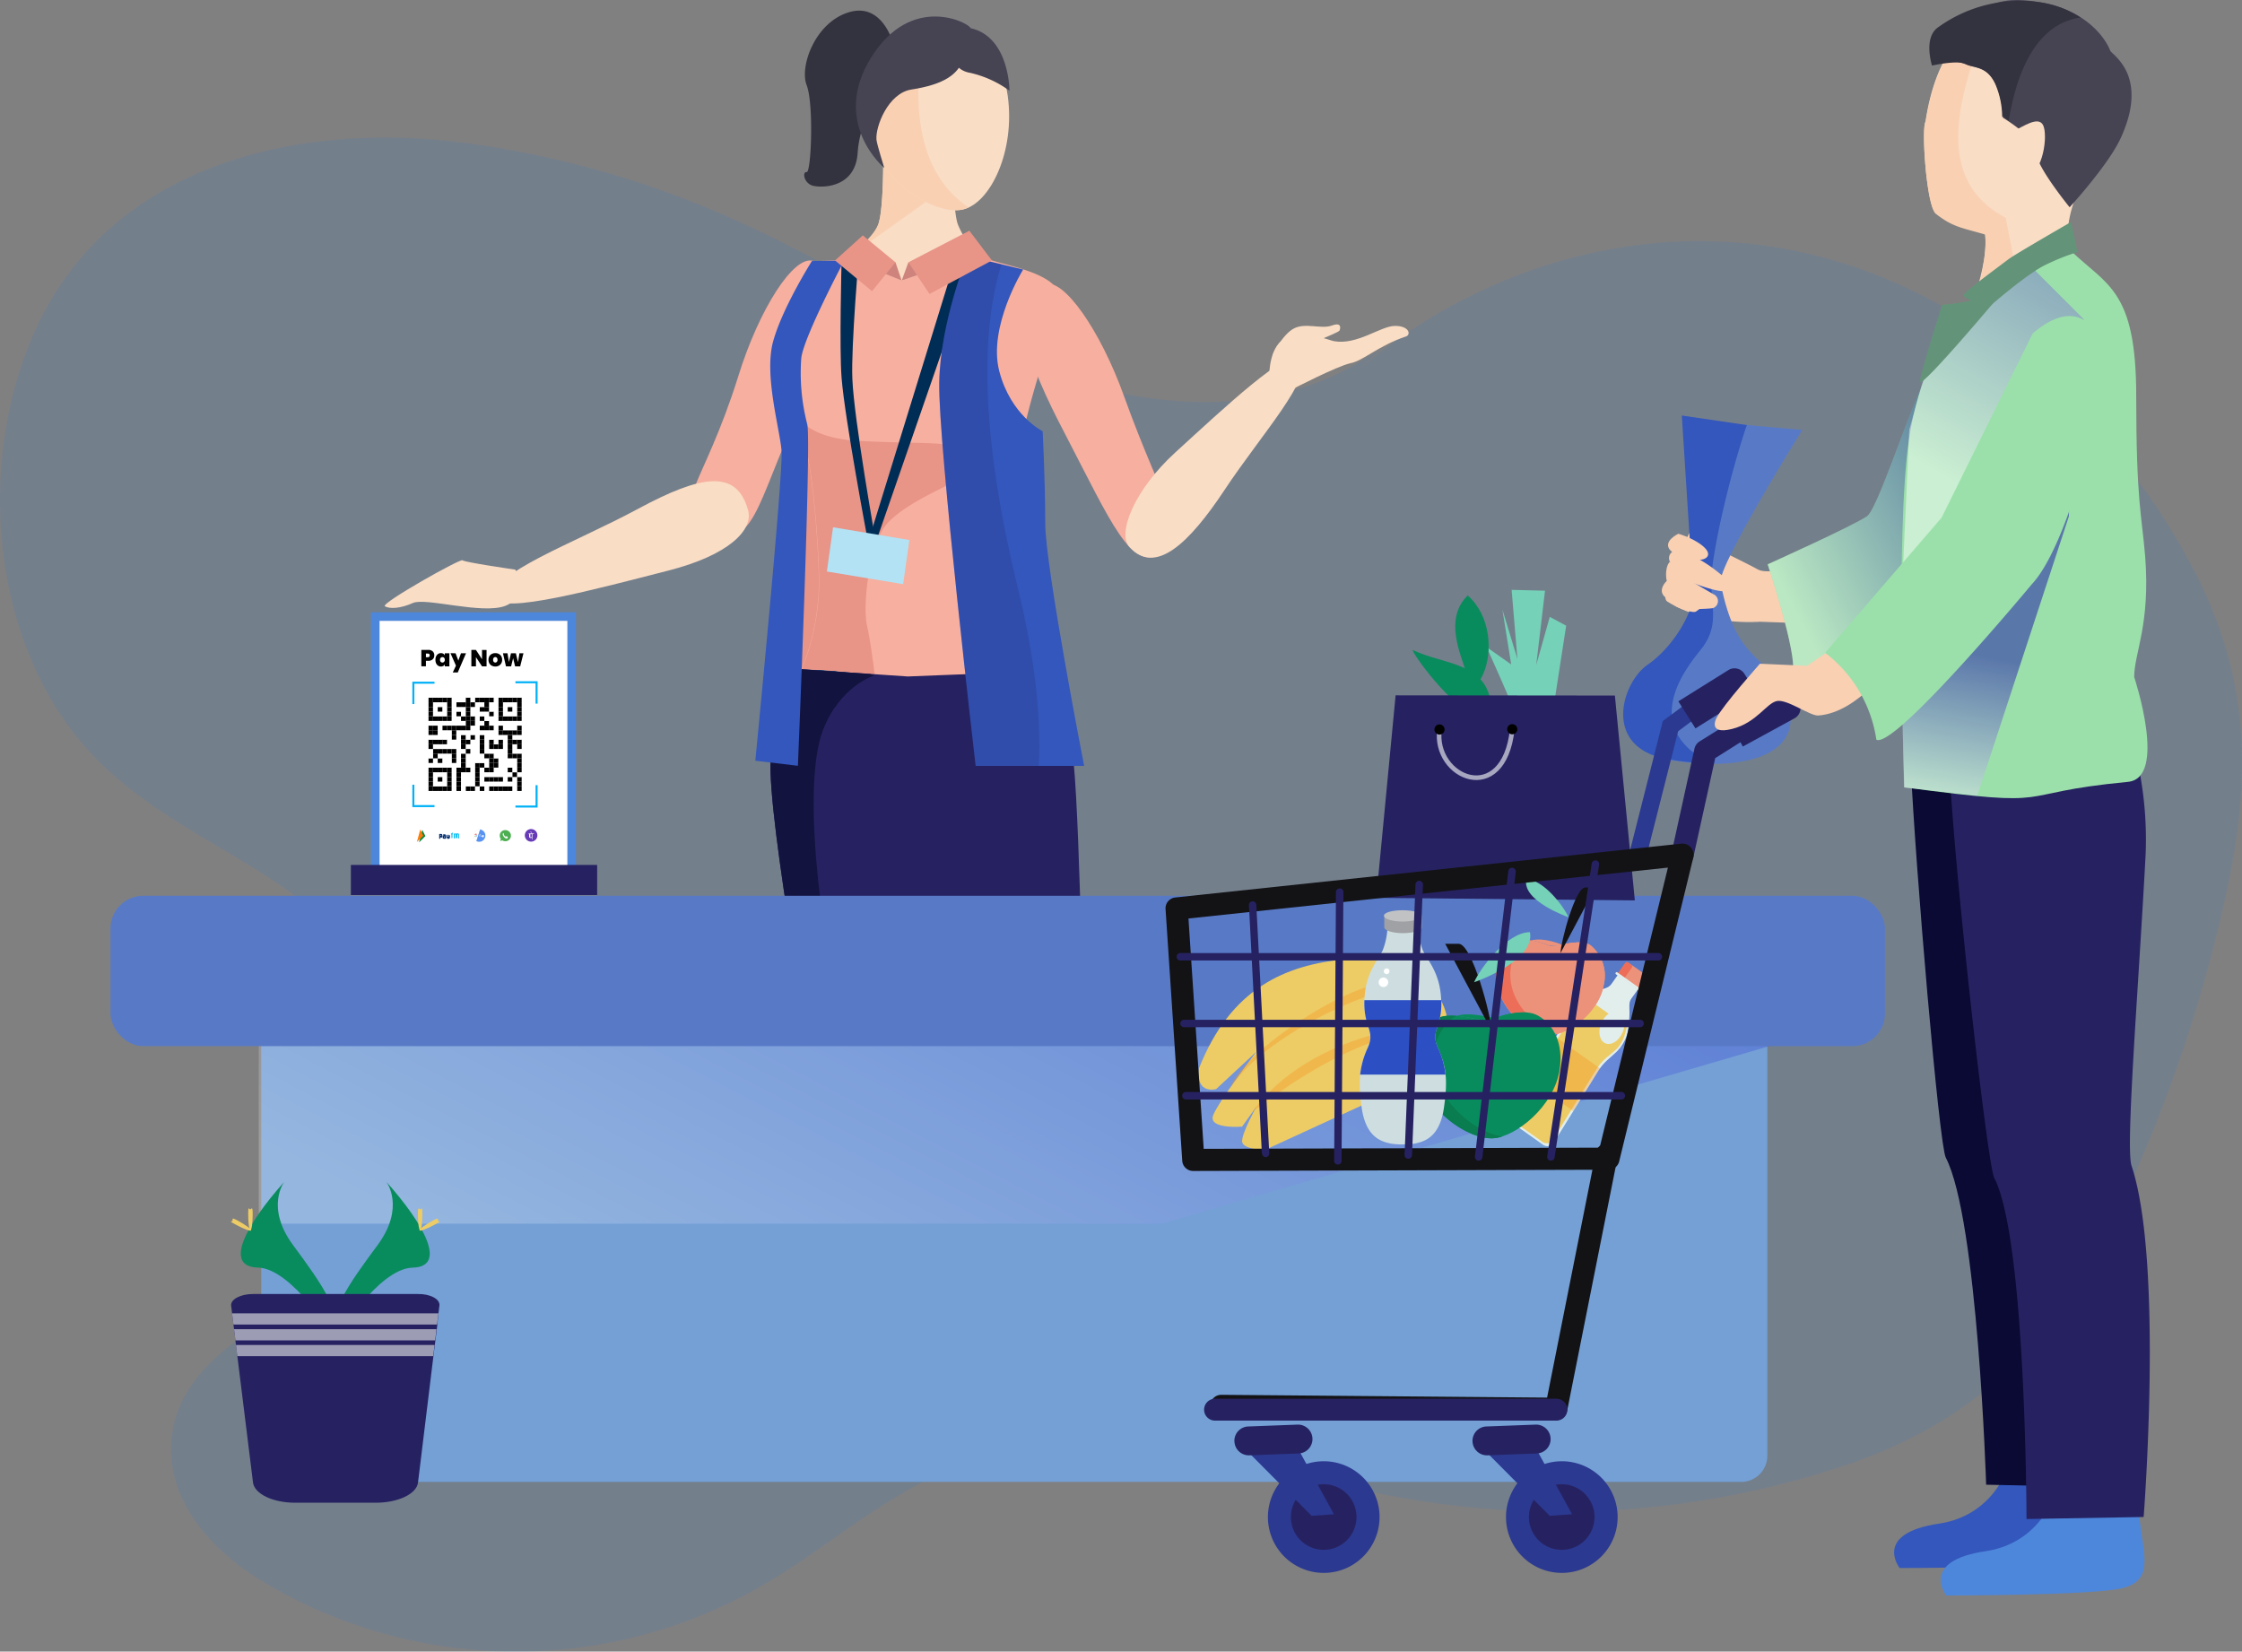 <svg xmlns="http://www.w3.org/2000/svg" xmlns:xlink="http://www.w3.org/1999/xlink" viewBox="0 0 410.1 302.08"><rect x="0" y="0" width="410.1" height="302.08" fill="#808080" stroke="none"/><defs><style>.cls-1,.cls-2{isolation:isolate;}.cls-2{fill:#0d7bff;opacity:0.1;}.cls-3{fill:#4d87db;}.cls-20,.cls-4{fill:#fff;}.cls-39,.cls-5{fill:#262262;}.cls-45,.cls-6{fill:none;stroke-miterlimit:10;}.cls-6{stroke:#00b1f7;stroke-width:0.37px;}.cls-7{fill:#4caf50;}.cls-8{fill:#fafafa;}.cls-9{fill:#673ab7;}.cls-10{fill:#5b22b1;}.cls-11{fill:#602eb3;}.cls-12{fill:#683ab7;}.cls-13{fill:#048a3e;}.cls-14{fill:#fc7a0a;}.cls-15{fill:#01baf1;}.cls-16{fill:#063070;}.cls-17{fill:#073070;}.cls-18{fill:#052f6f;}.cls-19{fill:#01b9f1;}.cls-20{stroke:#f2f2f2;stroke-width:0.07px;}.cls-21{fill:#fbbb00;}.cls-22{fill:#518ef8;}.cls-23{fill:#28b446;}.cls-24{fill:#f14336;}.cls-25{fill:#5792f1;}.cls-26{fill:#4c8cec;}.cls-27{fill:#e89487;}.cls-28{fill:#f7af9f;}.cls-29{fill:#f9ddc5;}.cls-30{fill:#27547c;}.cls-31{fill:#f9d0b2;}.cls-32{fill:#464353;}.cls-33{fill:#33323f;}.cls-34{fill:#ce847c;}.cls-35{fill:#13133f;}.cls-36{fill:#002d56;}.cls-37{fill:#b3e2f4;}.cls-38{fill:#3357bc;}.cls-39{opacity:0.19;}.cls-40{fill:#74a0d6;}.cls-41{opacity:0.23;fill:url(#linear-gradient);}.cls-41,.cls-47,.cls-50,.cls-66{mix-blend-mode:multiply;}.cls-42{fill:#587ac6;}.cls-43{fill:#75d1b7;}.cls-44{fill:#098c5d;}.cls-45{stroke:#fff;stroke-width:0.84px;opacity:0.6;}.cls-46{fill:#7dd38d;}.cls-47,.cls-50,.cls-66{opacity:0.47;}.cls-47{fill:url(#linear-gradient-2);}.cls-48{fill:#0a0a35;}.cls-49{fill:#9be0aa;}.cls-50{fill:url(#linear-gradient-3);}.cls-51{fill:#72af7e;}.cls-52{opacity:0.2;}.cls-53{fill:#ed927a;}.cls-54{fill:#eb1300;opacity:0.28;}.cls-55,.cls-58{fill:#e2eeec;}.cls-56{fill:#edcc66;}.cls-57{fill:#f7941d;opacity:0.34;}.cls-58{mix-blend-mode:soft-light;}.cls-59{fill:#131316;}.cls-60{fill:#097c50;}.cls-61{fill:#2b3990;}.cls-62{fill:#cedee0;}.cls-63{fill:#2c50c4;}.cls-64{fill:#9fa1a4;}.cls-65{fill:#c0c2c4;}.cls-66{fill:url(#linear-gradient-4);}.cls-67{fill:#9d9cb5;}</style><linearGradient id="linear-gradient" x1="149.56" y1="261.26" x2="223.83" y2="117.84" gradientUnits="userSpaceOnUse"><stop offset="0" stop-color="#fff"/><stop offset="1" stop-color="#0300d4"/></linearGradient><linearGradient id="linear-gradient-2" x1="318.31" y1="105.09" x2="365.53" y2="80.62" gradientUnits="userSpaceOnUse"><stop offset="0.11" stop-color="#fff"/><stop offset="1" stop-color="#10a"/></linearGradient><linearGradient id="linear-gradient-3" x1="-2140.5" y1="1551.63" x2="-2470.8" y2="1464.71" gradientTransform="matrix(-0.37, 0.35, 0.3, 0.32, -932.17, 364.07)" gradientUnits="userSpaceOnUse"><stop offset="0.21" stop-color="#fff"/><stop offset="0.64" stop-color="#10a"/></linearGradient><linearGradient id="linear-gradient-4" x1="351.95" y1="163.16" x2="364.73" y2="95.01" gradientTransform="matrix(1, 0, 0, 1, 0, 0)" xlink:href="#linear-gradient-3"/></defs><title>Middle graphics</title><g class="cls-1"><g id="Layer_2" data-name="Layer 2"><g id="first"><path class="cls-2" d="M253.52,63C235.87,76.41,213,75.54,192.91,68.59s-38.49-19.36-58-28.16A177,177,0,0,0,83.9,26C54.76,22.43,21.74,29.91,7.53,58.19-4.71,82.55-2.33,117.66,16.87,138c10.63,11.25,24.56,16.76,36.7,25.54S77,186.85,75.92,203.79c-1,15.69-12.09,27.73-23.6,35.28-8.91,5.84-19.88,12.21-20.95,24.3-1,11.7,8.18,20.86,17,26.08a90,90,0,0,0,92.72-.43c10.21-6.17,19.59-14.36,30.3-19.16,28.11-12.61,59.08.08,88.84,4.73a164.7,164.7,0,0,0,75.56-6c24.74-7.89,39.67-22.34,50.9-45.6a269.14,269.14,0,0,0,20.67-60.3c4.67-21.73,4-39.8-6.78-59.78-16.45-30.5-44.14-51.95-74.11-57.4s-61.7,5.2-85,28.48"/><rect class="cls-3" x="67.85" y="111.99" width="37.51" height="49.11"/><rect class="cls-4" x="69.43" y="113.56" width="34.35" height="45.96"/><rect class="cls-5" x="64.18" y="158.2" width="45.05" height="5.51"/><rect class="cls-4" x="95.42" y="144.67" width="0.85" height="0.85"/><rect class="cls-4" x="95.42" y="143.82" width="0.85" height="0.85"/><rect class="cls-4" x="95.42" y="142.96" width="0.85" height="0.86"/><rect class="cls-4" x="95.42" y="142.11" width="0.85" height="0.85"/><rect class="cls-4" x="95.42" y="141.26" width="0.85" height="0.85"/><rect class="cls-4" x="95.42" y="140.4" width="0.85" height="0.85"/><rect class="cls-4" x="95.42" y="139.55" width="0.85" height="0.85"/><rect class="cls-4" x="95.42" y="138.7" width="0.85" height="0.85"/><rect class="cls-4" x="95.42" y="137.84" width="0.85" height="0.86"/><rect class="cls-4" x="95.42" y="136.99" width="0.85" height="0.85"/><rect class="cls-4" x="95.42" y="136.14" width="0.85" height="0.85"/><rect class="cls-4" x="95.42" y="135.28" width="0.85" height="0.85"/><rect class="cls-4" x="95.42" y="134.43" width="0.85" height="0.85"/><rect class="cls-4" x="95.42" y="133.57" width="0.85" height="0.86"/><rect class="cls-4" x="95.42" y="132.72" width="0.85" height="0.85"/><rect class="cls-4" x="95.42" y="131.87" width="0.85" height="0.85"/><rect class="cls-4" x="95.42" y="131.01" width="0.85" height="0.85"/><rect class="cls-4" x="95.42" y="130.16" width="0.85" height="0.85"/><rect class="cls-4" x="95.42" y="129.31" width="0.85" height="0.85"/><rect class="cls-4" x="95.42" y="128.45" width="0.85" height="0.86"/><rect class="cls-4" x="95.42" y="127.6" width="0.85" height="0.85"/><rect class="cls-4" x="95.42" y="126.75" width="0.85" height="0.85"/><rect class="cls-4" x="94.57" y="144.67" width="0.85" height="0.85"/><rect x="94.57" y="143.82" width="0.85" height="0.85"/><rect x="94.57" y="142.96" width="0.85" height="0.86"/><rect x="94.57" y="142.11" width="0.85" height="0.85"/><rect class="cls-4" x="94.57" y="141.26" width="0.85" height="0.85"/><rect x="94.57" y="140.4" width="0.85" height="0.85"/><rect x="94.57" y="139.55" width="0.85" height="0.85"/><rect x="94.57" y="138.7" width="0.85" height="0.85"/><rect x="94.57" y="137.84" width="0.85" height="0.86"/><rect class="cls-4" x="94.57" y="136.99" width="0.85" height="0.85"/><rect x="94.57" y="136.14" width="0.85" height="0.85"/><rect x="94.57" y="135.28" width="0.85" height="0.85"/><rect class="cls-4" x="94.57" y="134.43" width="0.85" height="0.85"/><rect x="94.57" y="133.57" width="0.85" height="0.86"/><rect x="94.57" y="132.72" width="0.85" height="0.85"/><rect class="cls-4" x="94.57" y="131.87" width="0.85" height="0.85"/><rect x="94.57" y="131.01" width="0.85" height="0.85"/><rect x="94.57" y="130.16" width="0.85" height="0.85"/><rect x="94.57" y="129.31" width="0.85" height="0.85"/><rect x="94.57" y="128.45" width="0.85" height="0.86"/><rect x="94.57" y="127.6" width="0.85" height="0.85"/><rect class="cls-4" x="94.57" y="126.75" width="0.85" height="0.85"/><rect class="cls-4" x="93.71" y="144.67" width="0.86" height="0.85"/><rect class="cls-4" x="93.71" y="143.82" width="0.86" height="0.85"/><rect class="cls-4" x="93.71" y="142.96" width="0.86" height="0.86"/><rect class="cls-4" x="93.71" y="142.11" width="0.86" height="0.85"/><rect x="93.71" y="141.26" width="0.86" height="0.85"/><rect class="cls-4" x="93.71" y="140.4" width="0.86" height="0.85"/><rect class="cls-4" x="93.71" y="139.55" width="0.86" height="0.85"/><rect class="cls-4" x="93.71" y="138.7" width="0.86" height="0.85"/><rect x="93.71" y="137.84" width="0.86" height="0.86"/><rect class="cls-4" x="93.71" y="136.99" width="0.86" height="0.85"/><rect class="cls-4" x="93.71" y="136.14" width="0.86" height="0.85"/><rect x="93.71" y="135.28" width="0.86" height="0.85"/><rect class="cls-4" x="93.71" y="134.43" width="0.86" height="0.85"/><rect x="93.71" y="133.57" width="0.86" height="0.86"/><rect class="cls-4" x="93.71" y="132.72" width="0.86" height="0.85"/><rect class="cls-4" x="93.71" y="131.87" width="0.86" height="0.85"/><rect x="93.71" y="131.01" width="0.86" height="0.85"/><rect class="cls-4" x="93.71" y="130.16" width="0.86" height="0.85"/><rect class="cls-4" x="93.71" y="129.31" width="0.86" height="0.85"/><rect class="cls-4" x="93.71" y="128.45" width="0.86" height="0.86"/><rect x="93.71" y="127.6" width="0.86" height="0.85"/><rect class="cls-4" x="93.71" y="126.75" width="0.86" height="0.85"/><rect class="cls-4" x="92.86" y="144.67" width="0.85" height="0.85"/><rect x="92.86" y="143.82" width="0.85" height="0.85"/><rect class="cls-4" x="92.86" y="142.96" width="0.85" height="0.86"/><rect x="92.86" y="142.11" width="0.85" height="0.85"/><rect class="cls-4" x="92.86" y="141.26" width="0.85" height="0.85"/><rect x="92.86" y="140.4" width="0.85" height="0.85"/><rect class="cls-4" x="92.86" y="139.55" width="0.85" height="0.85"/><rect class="cls-4" x="92.86" y="138.7" width="0.85" height="0.85"/><rect x="92.86" y="137.84" width="0.85" height="0.86"/><rect x="92.86" y="136.99" width="0.85" height="0.85"/><rect x="92.86" y="136.14" width="0.85" height="0.85"/><rect x="92.86" y="135.28" width="0.85" height="0.85"/><rect x="92.86" y="134.43" width="0.85" height="0.85"/><rect x="92.86" y="133.57" width="0.85" height="0.86"/><rect class="cls-4" x="92.86" y="132.72" width="0.85" height="0.85"/><rect class="cls-4" x="92.86" y="131.87" width="0.85" height="0.85"/><rect x="92.86" y="131.01" width="0.85" height="0.85"/><rect class="cls-4" x="92.86" y="130.16" width="0.85" height="0.85"/><rect x="92.86" y="129.31" width="0.85" height="0.85"/><rect class="cls-4" x="92.86" y="128.45" width="0.85" height="0.86"/><rect x="92.86" y="127.6" width="0.85" height="0.85"/><rect class="cls-4" x="92.86" y="126.75" width="0.85" height="0.85"/><rect class="cls-4" x="92.01" y="144.67" width="0.85" height="0.85"/><rect x="92.01" y="143.82" width="0.85" height="0.85"/><rect class="cls-4" x="92.01" y="142.96" width="0.85" height="0.86"/><rect class="cls-4" x="92.01" y="142.11" width="0.85" height="0.85"/><rect class="cls-4" x="92.01" y="141.26" width="0.85" height="0.85"/><rect class="cls-4" x="92.01" y="140.4" width="0.85" height="0.85"/><rect class="cls-4" x="92.01" y="139.55" width="0.85" height="0.85"/><rect class="cls-4" x="92.01" y="138.7" width="0.85" height="0.85"/><rect class="cls-4" x="92.01" y="137.84" width="0.85" height="0.86"/><rect class="cls-4" x="92.01" y="136.99" width="0.85" height="0.85"/><rect class="cls-4" x="92.01" y="136.14" width="0.85" height="0.85"/><rect class="cls-4" x="92.01" y="135.28" width="0.85" height="0.85"/><rect class="cls-4" x="92.01" y="134.43" width="0.85" height="0.85"/><rect x="92.01" y="133.57" width="0.85" height="0.86"/><rect class="cls-4" x="92.01" y="132.72" width="0.85" height="0.85"/><rect class="cls-4" x="92.01" y="131.87" width="0.85" height="0.85"/><rect x="92.01" y="131.01" width="0.85" height="0.85"/><rect class="cls-4" x="92.01" y="130.16" width="0.85" height="0.85"/><rect class="cls-4" x="92.01" y="129.31" width="0.85" height="0.85"/><rect class="cls-4" x="92.01" y="128.45" width="0.85" height="0.86"/><rect x="92.01" y="127.6" width="0.85" height="0.85"/><rect class="cls-4" x="92.01" y="126.75" width="0.85" height="0.85"/><rect class="cls-4" x="91.15" y="144.67" width="0.85" height="0.85"/><rect x="91.15" y="143.82" width="0.85" height="0.85"/><rect class="cls-4" x="91.15" y="142.96" width="0.85" height="0.86"/><rect x="91.15" y="142.11" width="0.85" height="0.85"/><rect class="cls-4" x="91.15" y="141.26" width="0.85" height="0.85"/><rect class="cls-4" x="91.15" y="140.4" width="0.85" height="0.85"/><rect class="cls-4" x="91.15" y="139.55" width="0.85" height="0.85"/><rect class="cls-4" x="91.15" y="138.7" width="0.85" height="0.85"/><rect class="cls-4" x="91.15" y="137.84" width="0.85" height="0.86"/><rect class="cls-4" x="91.15" y="136.99" width="0.85" height="0.85"/><rect x="91.15" y="136.14" width="0.85" height="0.85"/><rect x="91.15" y="135.28" width="0.85" height="0.85"/><rect class="cls-4" x="91.15" y="134.43" width="0.85" height="0.85"/><rect x="91.15" y="133.57" width="0.85" height="0.86"/><rect x="91.15" y="132.72" width="0.85" height="0.85"/><rect class="cls-4" x="91.15" y="131.87" width="0.85" height="0.85"/><rect x="91.15" y="131.01" width="0.85" height="0.85"/><rect x="91.15" y="130.16" width="0.85" height="0.85"/><rect x="91.15" y="129.31" width="0.85" height="0.85"/><rect x="91.15" y="128.45" width="0.85" height="0.86"/><rect x="91.15" y="127.6" width="0.85" height="0.85"/><rect class="cls-4" x="91.15" y="126.75" width="0.85" height="0.85"/><rect class="cls-4" x="90.3" y="144.67" width="0.85" height="0.85"/><rect x="90.3" y="143.82" width="0.85" height="0.85"/><rect class="cls-4" x="90.3" y="142.96" width="0.85" height="0.86"/><rect x="90.3" y="142.11" width="0.85" height="0.85"/><rect class="cls-4" x="90.3" y="141.26" width="0.85" height="0.85"/><rect class="cls-4" x="90.3" y="140.4" width="0.85" height="0.85"/><rect x="90.3" y="139.55" width="0.85" height="0.85"/><rect x="90.3" y="138.7" width="0.85" height="0.85"/><rect class="cls-4" x="90.3" y="137.84" width="0.85" height="0.86"/><rect class="cls-4" x="90.3" y="136.99" width="0.85" height="0.85"/><rect x="90.3" y="136.14" width="0.85" height="0.85"/><rect class="cls-4" x="90.3" y="135.28" width="0.85" height="0.85"/><rect class="cls-4" x="90.3" y="134.43" width="0.85" height="0.85"/><rect class="cls-4" x="90.3" y="133.57" width="0.85" height="0.86"/><rect class="cls-4" x="90.3" y="132.72" width="0.85" height="0.85"/><rect class="cls-4" x="90.3" y="131.87" width="0.85" height="0.85"/><rect class="cls-4" x="90.3" y="131.01" width="0.85" height="0.85"/><rect class="cls-4" x="90.3" y="130.16" width="0.85" height="0.85"/><rect class="cls-4" x="90.3" y="129.31" width="0.85" height="0.85"/><rect class="cls-4" x="90.3" y="128.45" width="0.85" height="0.86"/><rect class="cls-4" x="90.3" y="127.6" width="0.85" height="0.85"/><rect class="cls-4" x="90.3" y="126.75" width="0.85" height="0.85"/><rect class="cls-4" x="89.45" y="144.67" width="0.85" height="0.85"/><rect x="89.45" y="143.82" width="0.85" height="0.85"/><rect class="cls-4" x="89.45" y="142.96" width="0.85" height="0.86"/><rect x="89.45" y="142.11" width="0.85" height="0.85"/><rect class="cls-4" x="89.45" y="141.26" width="0.85" height="0.85"/><rect x="89.45" y="140.4" width="0.85" height="0.85"/><rect x="89.45" y="139.55" width="0.85" height="0.85"/><rect x="89.45" y="138.7" width="0.85" height="0.85"/><rect x="89.45" y="137.84" width="0.85" height="0.86"/><rect class="cls-4" x="89.45" y="136.99" width="0.85" height="0.85"/><rect x="89.45" y="136.14" width="0.85" height="0.85"/><rect x="89.45" y="135.28" width="0.85" height="0.85"/><rect class="cls-4" x="89.45" y="134.43" width="0.85" height="0.85"/><rect class="cls-4" x="89.45" y="133.57" width="0.85" height="0.86"/><rect x="89.45" y="132.72" width="0.85" height="0.85"/><rect class="cls-4" x="89.45" y="131.87" width="0.85" height="0.85"/><rect class="cls-4" x="89.45" y="131.01" width="0.85" height="0.85"/><rect x="89.45" y="130.16" width="0.85" height="0.85"/><rect class="cls-4" x="89.45" y="129.31" width="0.85" height="0.85"/><rect class="cls-4" x="89.45" y="128.45" width="0.85" height="0.86"/><rect x="89.45" y="127.6" width="0.85" height="0.85"/><rect class="cls-4" x="89.45" y="126.75" width="0.85" height="0.85"/><rect class="cls-4" x="88.59" y="144.67" width="0.86" height="0.85"/><rect class="cls-4" x="88.59" y="143.82" width="0.86" height="0.85"/><rect class="cls-4" x="88.59" y="142.96" width="0.86" height="0.86"/><rect x="88.59" y="142.11" width="0.86" height="0.85"/><rect class="cls-4" x="88.59" y="141.26" width="0.86" height="0.85"/><rect x="88.59" y="140.4" width="0.86" height="0.85"/><rect class="cls-4" x="88.59" y="139.55" width="0.86" height="0.85"/><rect class="cls-4" x="88.59" y="138.7" width="0.86" height="0.85"/><rect x="88.59" y="137.84" width="0.86" height="0.86"/><rect class="cls-4" x="88.59" y="136.99" width="0.86" height="0.85"/><rect class="cls-4" x="88.59" y="136.14" width="0.86" height="0.85"/><rect class="cls-4" x="88.59" y="135.28" width="0.86" height="0.85"/><rect class="cls-4" x="88.59" y="134.43" width="0.86" height="0.85"/><rect class="cls-4" x="88.59" y="133.57" width="0.86" height="0.86"/><rect x="88.59" y="132.72" width="0.86" height="0.85"/><rect x="88.59" y="131.87" width="0.86" height="0.85"/><rect class="cls-4" x="88.59" y="131.01" width="0.86" height="0.85"/><rect class="cls-4" x="88.59" y="130.16" width="0.86" height="0.85"/><rect x="88.59" y="129.31" width="0.86" height="0.85"/><rect x="88.59" y="128.45" width="0.86" height="0.86"/><rect x="88.59" y="127.6" width="0.86" height="0.85"/><rect class="cls-4" x="88.59" y="126.75" width="0.86" height="0.85"/><rect class="cls-4" x="87.74" y="144.67" width="0.85" height="0.85"/><rect x="87.74" y="143.82" width="0.85" height="0.85"/><rect class="cls-4" x="87.74" y="142.96" width="0.85" height="0.86"/><rect class="cls-4" x="87.74" y="142.11" width="0.85" height="0.85"/><rect class="cls-4" x="87.74" y="141.26" width="0.85" height="0.85"/><rect class="cls-4" x="87.74" y="140.4" width="0.85" height="0.85"/><rect x="87.74" y="139.55" width="0.85" height="0.85"/><rect class="cls-4" x="87.74" y="138.7" width="0.85" height="0.85"/><rect class="cls-4" x="87.74" y="137.84" width="0.85" height="0.86"/><rect x="87.74" y="136.99" width="0.85" height="0.85"/><rect x="87.74" y="136.14" width="0.85" height="0.85"/><rect x="87.74" y="135.28" width="0.85" height="0.85"/><rect x="87.74" y="134.43" width="0.85" height="0.85"/><rect class="cls-4" x="87.74" y="133.57" width="0.85" height="0.86"/><rect x="87.74" y="132.72" width="0.85" height="0.85"/><rect class="cls-4" x="87.74" y="131.87" width="0.85" height="0.85"/><rect x="87.74" y="131.01" width="0.85" height="0.85"/><rect class="cls-4" x="87.74" y="130.16" width="0.85" height="0.85"/><rect x="87.74" y="129.31" width="0.85" height="0.85"/><rect class="cls-4" x="87.74" y="128.45" width="0.85" height="0.86"/><rect x="87.74" y="127.6" width="0.85" height="0.85"/><rect class="cls-4" x="87.74" y="126.75" width="0.85" height="0.85"/><rect class="cls-4" x="86.88" y="144.67" width="0.85" height="0.85"/><rect class="cls-4" x="86.88" y="143.82" width="0.85" height="0.85"/><rect x="86.88" y="142.96" width="0.85" height="0.86"/><rect x="86.88" y="142.11" width="0.85" height="0.85"/><rect x="86.88" y="141.26" width="0.85" height="0.85"/><rect x="86.88" y="140.4" width="0.85" height="0.85"/><rect x="86.88" y="139.55" width="0.85" height="0.85"/><rect class="cls-4" x="86.88" y="138.7" width="0.85" height="0.85"/><rect class="cls-4" x="86.88" y="137.84" width="0.85" height="0.86"/><rect class="cls-4" x="86.88" y="136.99" width="0.85" height="0.85"/><rect class="cls-4" x="86.88" y="136.14" width="0.85" height="0.85"/><rect class="cls-4" x="86.88" y="135.28" width="0.85" height="0.85"/><rect class="cls-4" x="86.88" y="134.43" width="0.85" height="0.85"/><rect class="cls-4" x="86.88" y="133.57" width="0.85" height="0.86"/><rect class="cls-4" x="86.88" y="132.72" width="0.85" height="0.85"/><rect class="cls-4" x="86.88" y="131.87" width="0.85" height="0.85"/><rect class="cls-4" x="86.88" y="131.01" width="0.85" height="0.85"/><rect class="cls-4" x="86.88" y="130.16" width="0.85" height="0.85"/><rect class="cls-4" x="86.88" y="129.31" width="0.85" height="0.85"/><rect class="cls-4" x="86.88" y="128.45" width="0.85" height="0.86"/><rect x="86.88" y="127.6" width="0.85" height="0.85"/><rect class="cls-4" x="86.88" y="126.75" width="0.85" height="0.85"/><rect class="cls-4" x="86.03" y="144.67" width="0.85" height="0.85"/><rect x="86.03" y="143.82" width="0.85" height="0.85"/><rect class="cls-4" x="86.03" y="142.96" width="0.85" height="0.86"/><rect class="cls-4" x="86.03" y="142.11" width="0.85" height="0.85"/><rect class="cls-4" x="86.03" y="141.26" width="0.85" height="0.85"/><rect class="cls-4" x="86.03" y="140.4" width="0.85" height="0.85"/><rect class="cls-4" x="86.03" y="139.55" width="0.85" height="0.85"/><rect class="cls-4" x="86.03" y="138.7" width="0.85" height="0.85"/><rect class="cls-4" x="86.03" y="137.84" width="0.85" height="0.86"/><rect class="cls-4" x="86.03" y="136.99" width="0.85" height="0.85"/><rect class="cls-4" x="86.03" y="136.14" width="0.85" height="0.85"/><rect class="cls-4" x="86.03" y="135.28" width="0.85" height="0.85"/><rect x="86.03" y="134.43" width="0.85" height="0.85"/><rect class="cls-4" x="86.03" y="133.57" width="0.85" height="0.86"/><rect class="cls-4" x="86.03" y="132.72" width="0.85" height="0.85"/><rect x="86.03" y="131.87" width="0.85" height="0.85"/><rect x="86.03" y="131.01" width="0.85" height="0.85"/><rect class="cls-4" x="86.03" y="130.16" width="0.85" height="0.85"/><rect class="cls-4" x="86.03" y="129.31" width="0.85" height="0.85"/><rect x="86.03" y="128.45" width="0.85" height="0.86"/><rect class="cls-4" x="86.03" y="127.6" width="0.85" height="0.85"/><rect class="cls-4" x="86.03" y="126.75" width="0.85" height="0.85"/><rect class="cls-4" x="85.18" y="144.67" width="0.85" height="0.85"/><rect x="85.18" y="143.82" width="0.85" height="0.85"/><rect class="cls-4" x="85.18" y="142.96" width="0.85" height="0.86"/><rect class="cls-4" x="85.18" y="142.11" width="0.85" height="0.85"/><rect class="cls-4" x="85.18" y="141.26" width="0.85" height="0.85"/><rect x="85.18" y="140.4" width="0.85" height="0.85"/><rect class="cls-4" x="85.18" y="139.55" width="0.85" height="0.85"/><rect class="cls-4" x="85.18" y="138.7" width="0.85" height="0.85"/><rect class="cls-4" x="85.18" y="137.84" width="0.85" height="0.86"/><rect x="85.18" y="136.99" width="0.85" height="0.85"/><rect class="cls-4" x="85.18" y="136.14" width="0.85" height="0.85"/><rect x="85.18" y="135.28" width="0.85" height="0.85"/><rect class="cls-4" x="85.18" y="134.43" width="0.85" height="0.85"/><rect class="cls-4" x="85.18" y="133.57" width="0.85" height="0.86"/><rect x="85.18" y="132.72" width="0.85" height="0.85"/><rect x="85.18" y="131.87" width="0.85" height="0.85"/><rect x="85.18" y="131.01" width="0.85" height="0.85"/><rect x="85.18" y="130.16" width="0.85" height="0.85"/><rect x="85.18" y="129.31" width="0.85" height="0.85"/><rect x="85.18" y="128.45" width="0.85" height="0.86"/><rect x="85.18" y="127.6" width="0.85" height="0.85"/><rect class="cls-4" x="85.18" y="126.75" width="0.85" height="0.85"/><rect class="cls-4" x="84.32" y="144.67" width="0.86" height="0.85"/><rect class="cls-4" x="84.32" y="143.82" width="0.86" height="0.85"/><rect class="cls-4" x="84.32" y="142.96" width="0.86" height="0.86"/><rect class="cls-4" x="84.32" y="142.11" width="0.86" height="0.85"/><rect class="cls-4" x="84.32" y="141.26" width="0.86" height="0.85"/><rect x="84.32" y="140.4" width="0.86" height="0.85"/><rect x="84.32" y="139.55" width="0.86" height="0.85"/><rect x="84.32" y="138.7" width="0.86" height="0.85"/><rect x="84.32" y="137.84" width="0.86" height="0.86"/><rect class="cls-4" x="84.32" y="136.99" width="0.86" height="0.85"/><rect x="84.32" y="136.14" width="0.86" height="0.85"/><rect x="84.32" y="135.28" width="0.86" height="0.85"/><rect x="84.32" y="134.43" width="0.86" height="0.85"/><rect class="cls-4" x="84.32" y="133.57" width="0.86" height="0.86"/><rect x="84.32" y="132.72" width="0.86" height="0.85"/><rect class="cls-4" x="84.32" y="131.87" width="0.86" height="0.85"/><rect x="84.32" y="131.01" width="0.86" height="0.85"/><rect class="cls-4" x="84.32" y="130.16" width="0.86" height="0.85"/><rect class="cls-4" x="84.32" y="129.31" width="0.86" height="0.85"/><rect x="84.32" y="128.45" width="0.86" height="0.86"/><rect class="cls-4" x="84.32" y="127.6" width="0.86" height="0.85"/><rect class="cls-4" x="84.32" y="126.75" width="0.86" height="0.85"/><rect class="cls-4" x="83.47" y="144.67" width="0.85" height="0.85"/><rect x="83.47" y="143.82" width="0.85" height="0.85"/><rect x="83.47" y="142.96" width="0.85" height="0.86"/><rect x="83.47" y="142.11" width="0.85" height="0.85"/><rect x="83.47" y="141.26" width="0.85" height="0.85"/><rect x="83.47" y="140.4" width="0.85" height="0.85"/><rect class="cls-4" x="83.47" y="139.55" width="0.85" height="0.85"/><rect class="cls-4" x="83.47" y="138.7" width="0.85" height="0.85"/><rect class="cls-4" x="83.47" y="137.84" width="0.85" height="0.86"/><rect class="cls-4" x="83.47" y="136.99" width="0.85" height="0.85"/><rect class="cls-4" x="83.47" y="136.14" width="0.85" height="0.85"/><rect class="cls-4" x="83.47" y="135.28" width="0.85" height="0.85"/><rect class="cls-4" x="83.47" y="134.43" width="0.85" height="0.85"/><rect class="cls-4" x="83.47" y="133.57" width="0.85" height="0.86"/><rect x="83.47" y="132.72" width="0.85" height="0.85"/><rect class="cls-4" x="83.47" y="131.87" width="0.85" height="0.85"/><rect class="cls-4" x="83.47" y="131.01" width="0.85" height="0.85"/><rect x="83.47" y="130.16" width="0.85" height="0.85"/><rect class="cls-4" x="83.47" y="129.31" width="0.85" height="0.85"/><rect x="83.47" y="128.45" width="0.85" height="0.86"/><rect class="cls-4" x="83.47" y="127.6" width="0.85" height="0.85"/><rect class="cls-4" x="83.47" y="126.75" width="0.85" height="0.85"/><rect class="cls-4" x="82.61" y="144.67" width="0.85" height="0.85"/><rect class="cls-4" x="82.61" y="143.82" width="0.85" height="0.85"/><rect class="cls-4" x="82.61" y="142.96" width="0.85" height="0.86"/><rect class="cls-4" x="82.61" y="142.11" width="0.85" height="0.85"/><rect class="cls-4" x="82.61" y="141.26" width="0.85" height="0.85"/><rect class="cls-4" x="82.61" y="140.4" width="0.85" height="0.85"/><rect class="cls-4" x="82.61" y="139.55" width="0.85" height="0.85"/><rect x="82.61" y="138.7" width="0.85" height="0.85"/><rect x="82.61" y="137.84" width="0.85" height="0.86"/><rect x="82.61" y="136.99" width="0.85" height="0.85"/><rect class="cls-4" x="82.61" y="136.14" width="0.85" height="0.85"/><rect class="cls-4" x="82.61" y="135.28" width="0.85" height="0.85"/><rect x="82.61" y="134.43" width="0.85" height="0.85"/><rect x="82.61" y="133.57" width="0.85" height="0.86"/><rect x="82.61" y="132.72" width="0.85" height="0.85"/><rect class="cls-4" x="82.61" y="131.87" width="0.85" height="0.85"/><rect class="cls-4" x="82.61" y="131.01" width="0.85" height="0.85"/><rect class="cls-4" x="82.61" y="130.16" width="0.85" height="0.85"/><rect class="cls-4" x="82.61" y="129.31" width="0.85" height="0.85"/><rect class="cls-4" x="82.61" y="128.45" width="0.85" height="0.86"/><rect class="cls-4" x="82.61" y="127.6" width="0.85" height="0.85"/><rect class="cls-4" x="82.61" y="126.75" width="0.85" height="0.85"/><rect class="cls-4" x="81.76" y="144.67" width="0.85" height="0.85"/><rect x="81.76" y="143.82" width="0.85" height="0.85"/><rect x="81.76" y="142.96" width="0.85" height="0.86"/><rect x="81.76" y="142.11" width="0.85" height="0.85"/><rect x="81.76" y="141.26" width="0.85" height="0.85"/><rect x="81.76" y="140.4" width="0.85" height="0.85"/><rect class="cls-4" x="81.76" y="139.55" width="0.85" height="0.85"/><rect class="cls-4" x="81.76" y="138.7" width="0.85" height="0.85"/><rect class="cls-4" x="81.76" y="137.84" width="0.85" height="0.86"/><rect x="81.76" y="136.99" width="0.85" height="0.85"/><rect class="cls-4" x="81.76" y="136.14" width="0.85" height="0.85"/><rect class="cls-4" x="81.76" y="135.28" width="0.85" height="0.85"/><rect class="cls-4" x="81.76" y="134.43" width="0.85" height="0.85"/><rect class="cls-4" x="81.76" y="133.57" width="0.85" height="0.86"/><rect x="81.76" y="132.72" width="0.85" height="0.85"/><rect class="cls-4" x="81.76" y="131.87" width="0.85" height="0.85"/><rect x="81.76" y="131.01" width="0.85" height="0.85"/><rect x="81.76" y="130.16" width="0.85" height="0.85"/><rect x="81.76" y="129.31" width="0.85" height="0.85"/><rect x="81.76" y="128.45" width="0.85" height="0.86"/><rect x="81.76" y="127.6" width="0.85" height="0.85"/><rect class="cls-4" x="81.76" y="126.75" width="0.85" height="0.85"/><rect class="cls-4" x="80.91" y="144.67" width="0.85" height="0.85"/><rect x="80.91" y="143.82" width="0.85" height="0.85"/><rect class="cls-4" x="80.91" y="142.96" width="0.85" height="0.86"/><rect class="cls-4" x="80.91" y="142.11" width="0.85" height="0.85"/><rect class="cls-4" x="80.91" y="141.26" width="0.85" height="0.85"/><rect x="80.91" y="140.4" width="0.85" height="0.85"/><rect class="cls-4" x="80.91" y="139.55" width="0.85" height="0.85"/><rect class="cls-4" x="80.91" y="138.7" width="0.85" height="0.85"/><rect class="cls-4" x="80.91" y="137.84" width="0.85" height="0.86"/><rect x="80.91" y="136.99" width="0.85" height="0.85"/><rect class="cls-4" x="80.91" y="136.14" width="0.85" height="0.85"/><rect x="80.91" y="135.28" width="0.85" height="0.85"/><rect class="cls-4" x="80.91" y="134.43" width="0.85" height="0.85"/><rect class="cls-4" x="80.91" y="133.57" width="0.85" height="0.86"/><rect x="80.91" y="132.72" width="0.85" height="0.85"/><rect class="cls-4" x="80.91" y="131.87" width="0.85" height="0.85"/><rect x="80.91" y="131.01" width="0.85" height="0.85"/><rect class="cls-4" x="80.91" y="130.16" width="0.85" height="0.85"/><rect class="cls-4" x="80.91" y="129.31" width="0.85" height="0.85"/><rect class="cls-4" x="80.91" y="128.45" width="0.85" height="0.86"/><rect x="80.91" y="127.6" width="0.85" height="0.85"/><rect class="cls-4" x="80.91" y="126.75" width="0.85" height="0.85"/><rect class="cls-4" x="80.06" y="144.67" width="0.85" height="0.85"/><rect x="80.06" y="143.82" width="0.85" height="0.85"/><rect class="cls-4" x="80.06" y="142.96" width="0.85" height="0.86"/><rect x="80.06" y="142.11" width="0.85" height="0.85"/><rect class="cls-4" x="80.06" y="141.26" width="0.85" height="0.85"/><rect x="80.06" y="140.4" width="0.85" height="0.85"/><rect class="cls-4" x="80.06" y="139.55" width="0.85" height="0.85"/><rect x="80.06" y="138.7" width="0.85" height="0.85"/><rect class="cls-4" x="80.06" y="137.84" width="0.85" height="0.86"/><rect x="80.06" y="136.99" width="0.85" height="0.85"/><rect class="cls-4" x="80.06" y="136.14" width="0.85" height="0.85"/><rect x="80.06" y="135.28" width="0.85" height="0.85"/><rect class="cls-4" x="80.06" y="134.43" width="0.85" height="0.85"/><rect class="cls-4" x="80.06" y="133.57" width="0.85" height="0.86"/><rect class="cls-4" x="80.06" y="132.72" width="0.85" height="0.85"/><rect class="cls-4" x="80.06" y="131.87" width="0.85" height="0.85"/><rect x="80.06" y="131.01" width="0.85" height="0.85"/><rect class="cls-4" x="80.06" y="130.16" width="0.85" height="0.85"/><rect x="80.06" y="129.31" width="0.85" height="0.85"/><rect class="cls-4" x="80.06" y="128.45" width="0.85" height="0.86"/><rect x="80.06" y="127.6" width="0.85" height="0.85"/><rect class="cls-4" x="80.06" y="126.75" width="0.85" height="0.85"/><rect class="cls-4" x="79.2" y="144.67" width="0.86" height="0.85"/><rect x="79.2" y="143.82" width="0.86" height="0.85"/><rect class="cls-4" x="79.2" y="142.96" width="0.86" height="0.86"/><rect class="cls-4" x="79.2" y="142.11" width="0.86" height="0.85"/><rect class="cls-4" x="79.2" y="141.26" width="0.86" height="0.85"/><rect x="79.2" y="140.4" width="0.86" height="0.85"/><rect class="cls-4" x="79.2" y="139.55" width="0.86" height="0.85"/><rect class="cls-4" x="79.2" y="138.7" width="0.86" height="0.85"/><rect x="79.2" y="137.84" width="0.86" height="0.86"/><rect x="79.2" y="136.99" width="0.86" height="0.85"/><rect class="cls-4" x="79.2" y="136.14" width="0.86" height="0.85"/><rect x="79.2" y="135.28" width="0.86" height="0.85"/><rect class="cls-4" x="79.2" y="134.43" width="0.86" height="0.85"/><rect x="79.2" y="133.57" width="0.86" height="0.86"/><rect x="79.2" y="132.72" width="0.86" height="0.85"/><rect class="cls-4" x="79.2" y="131.87" width="0.86" height="0.85"/><rect x="79.2" y="131.01" width="0.86" height="0.85"/><rect class="cls-4" x="79.2" y="130.16" width="0.86" height="0.85"/><rect class="cls-4" x="79.2" y="129.31" width="0.86" height="0.85"/><rect class="cls-4" x="79.2" y="128.45" width="0.86" height="0.86"/><rect x="79.2" y="127.6" width="0.86" height="0.85"/><rect class="cls-4" x="79.2" y="126.75" width="0.86" height="0.85"/><rect class="cls-4" x="78.35" y="144.67" width="0.85" height="0.85"/><rect x="78.35" y="143.82" width="0.85" height="0.85"/><rect x="78.35" y="142.96" width="0.85" height="0.86"/><rect x="78.35" y="142.11" width="0.85" height="0.85"/><rect x="78.35" y="141.26" width="0.85" height="0.85"/><rect x="78.35" y="140.4" width="0.85" height="0.85"/><rect class="cls-4" x="78.35" y="139.55" width="0.85" height="0.85"/><rect x="78.35" y="138.7" width="0.85" height="0.85"/><rect class="cls-4" x="78.35" y="137.84" width="0.85" height="0.86"/><rect class="cls-4" x="78.35" y="136.99" width="0.85" height="0.85"/><rect x="78.35" y="136.14" width="0.85" height="0.85"/><rect x="78.35" y="135.28" width="0.85" height="0.85"/><rect class="cls-4" x="78.35" y="134.43" width="0.85" height="0.85"/><rect x="78.35" y="133.57" width="0.85" height="0.86"/><rect x="78.35" y="132.72" width="0.85" height="0.85"/><rect class="cls-4" x="78.35" y="131.87" width="0.85" height="0.85"/><rect x="78.35" y="131.01" width="0.85" height="0.85"/><rect x="78.35" y="130.16" width="0.85" height="0.85"/><rect x="78.35" y="129.31" width="0.85" height="0.85"/><rect x="78.35" y="128.45" width="0.85" height="0.86"/><rect x="78.35" y="127.6" width="0.85" height="0.85"/><rect class="cls-4" x="78.35" y="126.75" width="0.85" height="0.85"/><rect class="cls-4" x="77.49" y="144.67" width="0.85" height="0.85"/><rect class="cls-4" x="77.49" y="143.82" width="0.85" height="0.85"/><rect class="cls-4" x="77.49" y="142.96" width="0.85" height="0.86"/><rect class="cls-4" x="77.49" y="142.11" width="0.85" height="0.85"/><rect class="cls-4" x="77.49" y="141.26" width="0.85" height="0.85"/><rect class="cls-4" x="77.49" y="140.4" width="0.85" height="0.85"/><rect class="cls-4" x="77.49" y="139.55" width="0.85" height="0.85"/><rect class="cls-4" x="77.49" y="138.7" width="0.85" height="0.85"/><rect class="cls-4" x="77.49" y="137.84" width="0.85" height="0.86"/><rect class="cls-4" x="77.49" y="136.99" width="0.85" height="0.85"/><rect class="cls-4" x="77.49" y="136.14" width="0.85" height="0.85"/><rect class="cls-4" x="77.49" y="135.28" width="0.85" height="0.85"/><rect class="cls-4" x="77.49" y="134.43" width="0.85" height="0.85"/><rect class="cls-4" x="77.49" y="133.57" width="0.85" height="0.86"/><rect class="cls-4" x="77.49" y="132.72" width="0.85" height="0.85"/><rect class="cls-4" x="77.49" y="131.87" width="0.85" height="0.85"/><rect class="cls-4" x="77.49" y="131.01" width="0.85" height="0.85"/><rect class="cls-4" x="77.49" y="130.16" width="0.85" height="0.85"/><rect class="cls-4" x="77.49" y="129.31" width="0.85" height="0.85"/><rect class="cls-4" x="77.49" y="128.45" width="0.85" height="0.86"/><rect class="cls-4" x="77.49" y="127.6" width="0.85" height="0.85"/><rect class="cls-4" x="77.49" y="126.75" width="0.85" height="0.85"/><polyline class="cls-6" points="75.61 128.78 75.61 124.87 79.48 124.87"/><polyline class="cls-6" points="98.15 128.7 98.15 124.79 94.28 124.79"/><polyline class="cls-6" points="75.61 143.53 75.61 147.44 79.48 147.44"/><polyline class="cls-6" points="98.15 143.61 98.15 147.52 94.28 147.52"/><path d="M77.91,120.87v1h-.84v-3h1.25a1.15,1.15,0,0,1,.83.27.94.94,0,0,1,.29.73,1.07,1.07,0,0,1-.12.51,1,1,0,0,1-.39.36,1.25,1.25,0,0,1-.61.13Zm.69-1c0-.22-.13-.33-.37-.33h-.32v.67h.32C78.47,120.21,78.6,120.1,78.6,119.87Z"/><path d="M81.09,119.57a.61.61,0,0,1,.27.3v-.38h.84v2.39h-.84v-.38a.61.61,0,0,1-.27.3.87.87,0,0,1-.44.11.9.9,0,0,1-.51-.15,1.06,1.06,0,0,1-.36-.42,1.53,1.53,0,0,1-.13-.66,1.48,1.48,0,0,1,.13-.65,1.06,1.06,0,0,1,.36-.42.9.9,0,0,1,.51-.15A.87.87,0,0,1,81.09,119.57Zm-.48.75a.52.52,0,0,0-.12.36.53.53,0,0,0,.12.37.44.44,0,0,0,.32.13.4.4,0,0,0,.31-.14.49.49,0,0,0,.12-.36.52.52,0,0,0-.12-.36.42.42,0,0,0-.31-.13A.44.44,0,0,0,80.61,120.32Z"/><path d="M83.33,119.49l.51,1.34.48-1.34h.92L83.73,123h-.91l.58-1.25-1-2.28Z"/><path d="M89,121.88h-.83l-1.11-1.68v1.68h-.84v-3h.84l1.11,1.7v-1.7H89Z"/><path d="M91.24,119.61a1.14,1.14,0,0,1,.45.42,1.28,1.28,0,0,1,.16.65,1.23,1.23,0,0,1-.16.65,1.1,1.1,0,0,1-.45.43,1.32,1.32,0,0,1-.64.15,1.37,1.37,0,0,1-.64-.15,1.1,1.1,0,0,1-.45-.43,1.33,1.33,0,0,1-.16-.65,1.36,1.36,0,0,1,.16-.65,1.14,1.14,0,0,1,.45-.42,1.37,1.37,0,0,1,.64-.15A1.32,1.32,0,0,1,91.24,119.61Zm-.93.7a.58.58,0,0,0-.11.37.59.59,0,0,0,.11.38.4.4,0,0,0,.29.12.36.36,0,0,0,.29-.13.51.51,0,0,0,.11-.37.53.53,0,0,0-.11-.37.39.39,0,0,0-.29-.13A.41.41,0,0,0,90.31,120.31Z"/><path d="M95.75,119.49l-.6,2.39h-.93l-.36-1.49-.37,1.49h-.94L92,119.49h.83l.26,1.6.38-1.6h.89l.39,1.61.26-1.61Z"/><g id="Group_321" data-name="Group 321"><g id="whatsapp"><path id="Path_2173" data-name="Path 2173" class="cls-7" d="M92.41,151.83h0a1,1,0,0,0-1,1,1,1,0,0,0,.2.61l-.13.39.4-.13A1,1,0,1,0,93,152,1.06,1.06,0,0,0,92.41,151.83Z"/><path id="Path_2174" data-name="Path 2174" class="cls-8" d="M92.87,153.26a.22.22,0,0,1-.15.13s-.09,0-.27-.07a1.05,1.05,0,0,1-.39-.42.56.56,0,0,1-.1-.28.36.36,0,0,1,.08-.23.12.12,0,0,1,.08,0h0s0,0,0,0l.07.21a0,0,0,0,1,0,0,.08.08,0,0,1,0,0l0,.05s0,0,0,.05a1.37,1.37,0,0,0,.13.2.59.59,0,0,0,.18.13s0,0,.06,0l.06-.1a0,0,0,0,1,.05,0h0l.15.09,0,0A.34.34,0,0,1,92.87,153.26Z"/></g><g id="Ponepe"><g id="Layer_1-2" data-name="Layer 1"><path id="Path_2152" data-name="Path 2152" class="cls-9" d="M97.14,151.64A1.15,1.15,0,1,1,96,152.79v0A1.15,1.15,0,0,1,97.14,151.64Zm.36.92h.07c.11,0,.1,0,.1-.1s0,0,0,0H97.4l-.05,0c-.09-.13-.17-.27-.25-.4a.1.1,0,0,0,0,0h-.11s0,0,0,0a.05.05,0,0,0,0,0l.29.39H96.7s0,0,0,0,0,.08,0,.12h.09s0,0,0,0V153a.25.25,0,0,0,.19.26.32.32,0,0,0,.32-.07v.3c0,.08,0,.09.08.08h0s0,0,0-.07v-.87a.09.09,0,0,1,0-.05Z"/><path id="Path_2153" data-name="Path 2153" class="cls-10" d="M97.22,152.39h0Z"/><path id="Path_2154" data-name="Path 2154" class="cls-10" d="M97.4,152.4Z"/><path id="Path_2155" data-name="Path 2155" class="cls-11" d="M97.5,152.56h0Z"/><path id="Path_2156" data-name="Path 2156" class="cls-12" d="M97,152.77v-.19s0,0,0,0h.27s0,0,0,0V153a.14.14,0,0,1-.13.15h-.09A.13.13,0,0,1,97,153h0v-.2Z"/></g></g><g id="Bhim"><g id="Layer_1-2-2" data-name="Layer 1-2"><path id="Path_2171" data-name="Path 2171" class="cls-13" d="M77.25,151.78l.56,1.15-1.16,1.15Z"/><path id="Path_2172" data-name="Path 2172" class="cls-14" d="M76.87,151.72l.56,1.15L76.26,154Z"/></g></g><g id="Paytm"><g id="Layer_1-3" data-name="Layer 1-3"><path id="Path_2146" data-name="Path 2146" class="cls-15" d="M83.22,152.5a.25.25,0,0,1,.33,0,.26.26,0,0,1,.16-.07.24.24,0,0,1,.26.22h0v.69s0,0,0,0h-.13c-.05,0-.06,0-.06-.06v-.6s0-.07-.07-.07-.07,0-.07.07v.61s0,0,0,0H83.4s0,0-.05,0v-.62s0-.06-.07-.06-.07,0-.07.06v.61s0,.06,0,.06H83s0,0,0,0v-.87s0,0,0,0h.14S83.21,152.46,83.22,152.5Z"/><path id="Path_2147" data-name="Path 2147" class="cls-16" d="M81.6,153v.3a.12.12,0,0,1-.09.11H81.2a.22.22,0,0,1-.23-.2V153a.23.23,0,0,1,.2-.22h.13s0,0,0,0,0,0,0,0h-.18s-.05,0-.05-.05v-.13s0,0,0,0h0a2.43,2.43,0,0,1,.27,0,.21.21,0,0,1,.22.21V153Zm-.39.09h0c0,.1,0,.09.1.09s0,0,0,0v-.07c0-.1,0-.1-.11-.1h0a0,0,0,0,0,0,0h0v.07Z"/><path id="Path_2148" data-name="Path 2148" class="cls-17" d="M82.3,152.85v.32a.24.24,0,0,1-.22.25H81.8s0,0,0,0v-.14s0,0,0,0H82s.06,0,.06,0,0,0-.06,0h-.13a.23.23,0,0,1-.19-.24v-.35s0,0,0,0h.13s.06,0,.06,0v.3c0,.05,0,.06.06.06s.08,0,.08-.08v-.28s0,0,0,0h.14s0,0,0,0Z"/><path id="Path_2149" data-name="Path 2149" class="cls-18" d="M80.54,153.13v.23s0,.06-.05.06h-.15s0,0,0,0v-.88s0,0,0,0,.24,0,.36,0a.19.19,0,0,1,.21.19h0a1.5,1.5,0,0,1,0,.3.19.19,0,0,1-.21.18Zm0-.44v.21h.1a0,0,0,0,0,0,0h0v-.11s0,0,0-.05h-.1Z"/><path id="Path_2150" data-name="Path 2150" class="cls-19" d="M82.76,152.46h.08s0,0,0,0v.15s0,0,0,0h-.08v.68s0,0-.06,0h-.12s0,0,0,0v-.68h-.09s0,0,0,0v-.15a0,0,0,0,1,0,0,.23.23,0,0,0,.2-.11l.07-.07a0,0,0,0,1,.06,0Z"/></g></g><g id="google_pay_2" data-name="google pay 2"><g id="Layer_1-4" data-name="Layer 1-4"><path id="Path_2184" data-name="Path 2184" class="cls-20" d="M87.65,151.71a1.13,1.13,0,1,1,0,2.25,1.13,1.13,0,0,1,0-2.25Z"/><path id="Path_2175" data-name="Path 2175" class="cls-21" d="M86.89,152.89l0,.07h-.06a.25.25,0,0,1,0-.24h0l0,.06a.17.17,0,0,0,0,.1Z"/><path id="Path_2176" data-name="Path 2176" class="cls-22" d="M87.29,152.79a.09.09,0,0,1,0,.05.07.07,0,0,1,0,0,.24.24,0,0,1-.09.15h-.07V153a.12.12,0,0,0,.06-.08H87v-.1Z"/><path id="Path_2177" data-name="Path 2177" class="cls-23" d="M87.2,153h0a.27.27,0,0,1-.37,0,.05.05,0,0,1,0,0l.08-.07a.16.16,0,0,0,.2.09h0Z"/><path id="Path_2178" data-name="Path 2178" class="cls-24" d="M87.2,152.64l-.08.07a.14.14,0,0,0-.21,0l0,0-.08-.07h0a.25.25,0,0,1,.35-.11l0,0Z"/><path id="Path_2179" data-name="Path 2179" class="cls-25" d="M87.16,153.85a1.12,1.12,0,0,0,1.5-.52,1.11,1.11,0,0,0-.51-1.5,1,1,0,0,0-.3-.1Z"/><path id="Path_2180" data-name="Path 2180" class="cls-4" d="M87.7,152.61h.12a.17.17,0,0,1,.12,0,.1.1,0,0,1,0,.1.13.13,0,0,1,0,.1.24.24,0,0,1-.14,0h0v.18H87.7Zm.06.22h0c.07,0,.12,0,.12-.1s-.05-.09-.11-.09h-.06Z"/><path id="Path_2181" data-name="Path 2181" class="cls-4" d="M88.22,153.06v0h0a.14.14,0,0,1-.1,0A.09.09,0,0,1,88,153h0c0-.08.07-.13.19-.12h0a.07.07,0,0,0,0-.08h0a.16.16,0,0,0-.09,0v0a.2.2,0,0,1,.11,0c.1,0,.12.07.12.13V153a.17.17,0,0,0,0,.07Zm0-.16c-.07,0-.14,0-.14.07a.06.06,0,0,0,0,.06h0a.08.08,0,0,0,.08-.06v-.07Z"/><path id="Path_2182" data-name="Path 2182" class="cls-4" d="M88.39,152.74l.07.19a.19.19,0,0,0,0,.07h0s0-.05,0-.07l.07-.19h.06l-.09.23a.43.43,0,0,1-.11.2.12.12,0,0,1-.08,0v-.05a.05.05,0,0,0,0,0,.15.15,0,0,0,0-.06v0h0l-.12-.3Z"/><path id="Path_2183" data-name="Path 2183" class="cls-26" d="M87.14,153.84l.07,0,.7-2.13h-.08Z"/></g></g></g><rect class="cls-27" x="144.7" y="59.34" width="36.51" height="64.86"/><path class="cls-28" d="M148.78,47.74c-3.6-1.21-10,9-13.71,21-6.5,20.77-12.9,24.19-5.83,28,8.75,4.7,9-4.55,16.88-21.49C152.31,62,156.23,50.25,148.78,47.74Z"/><path class="cls-29" d="M136.84,93.32c1,3.63-3.57,8.24-14.62,11.05-12.73,3.25-30.91,8.22-31.65,4.94-1-4.48,14.36-9.89,26.08-16.21S134.78,85.79,136.84,93.32Z"/><path class="cls-29" d="M145.07,129.54c-2.64,4.81-2.52,13.48-1.2,24.76,1.79,15.38,6.83,39.86,7.46,42,2.84,10,12.66,9.54,14.16,1.62.41-2.18,3.76-46.36,3.22-51.28s-3.23-13.91-6.78-19.37C159.29,123.26,149,122.36,145.07,129.54Z"/><path class="cls-29" d="M167.94,207.54c-.41-15.28-4.64-18.28-10.1-18.28-8.74,0-7.28,16.32-7.15,21.28s6.74,44.23,8.44,50.49h7.66C167.8,250.34,168.27,220.05,167.94,207.54Z"/><path class="cls-29" d="M213.25,261.73c-.33-5-8.6-44.19-10.26-48.88s-5.54-22.56-17.32-18c-5.09,2-5.87,5.63-.76,20,4.16,11.73,15.9,39.2,21,48.9C208.31,263.4,213.27,262.05,213.25,261.73Z"/><path class="cls-29" d="M190,129.89c3.54,4.2,5.13,12.73,6.06,24,1.27,15.43.66,38.63.48,40.89-.83,10.33-12.42,12.06-15.45,4.59-.84-2-11.19-44.61-11.62-49.53s-1.67-13.86.73-19.91C172,125.47,184.71,123.63,190,129.89Z"/><path class="cls-30" d="M146.62,122.41c-1.78,4.64-3.13,9-2.51,11.36,1.8,7,22.46,12.92,22.46,12.92h1.37V124C160,124,154.58,122.41,146.62,122.41Z"/><path class="cls-28" d="M193.49,53.22c-1.41-3.17-8.71-4.58-12.05-5.58s-13.5-1.36-13.5-1.36-16,1.6-19.43,1.47C147,47.69,146,53,145.4,54.46c-3.16,8.43-6.92,18.24,1,25.08,1.81,1.56,3.39,19.35,3.39,27.59a44,44,0,0,1-3.17,15.28c8,0,13.35,1.6,21.32,1.6h23.88c-2.47-6.42-5.12-13.51-5.74-16.88C181.44,81.78,195.62,58,193.49,53.22Z"/><path class="cls-30" d="M167.94,124v22.68h1.36s23.23-4.32,25-11.32c.62-2.4-.74-6.72-2.51-11.36Z"/><path class="cls-29" d="M175.23,41.1c-1-2.67-.92-12.69-.92-12.69H161.56s.1,10-.92,12.69S155.55,47,155.55,47l9.38,4.35,13.54-5A20.55,20.55,0,0,1,175.23,41.1Z"/><path class="cls-28" d="M191,52c3.55-1.36,10.35,8.62,14.58,20.4,7.35,20.49,12.74,26.07,6.69,29.05-5.5,2.7-8.85-5.51-17.47-22.11C188,66.38,183.61,54.83,191,52Z"/><path class="cls-29" d="M206.6,100.07c-2.3-2.51.87-10.47,8.39-17.32,8.66-7.9,20.89-19.44,22.84-17.11,2.65,3.18-7.18,13.92-13.76,23.86S211.36,105.26,206.6,100.07Z"/><path class="cls-31" d="M174.38,33.37c-.09-2.68-.07-5-.07-5H161.56s.1,10-.92,12.69-6.21,6.54-6.21,6.54l19.95-14.27Z"/><path class="cls-27" d="M174.69,81.77c-2.12-1-6.75-.57-17.68-1.13s-12.44-6.08-14-8.48-.09-10.18,0-10.62c-1.88,6.45-2.32,13,3.45,18,1.81,1.56,3.39,19.35,3.39,27.59a44,44,0,0,1-3.17,15.28A112.67,112.67,0,0,1,160,123.52s-.7-6-1.41-9.06,0-12,2.61-17.14,14.35-9,15.62-10.74S176.8,82.76,174.69,81.77Z"/><path class="cls-29" d="M158.68,23.76c2.28,9.76,12.5,15.71,17.49,14.55s9.55-10.65,8.17-20.72S175.62,2.7,168.25,4.43,156.4,14,158.68,23.76Z"/><path class="cls-31" d="M176.17,38.31a5.06,5.06,0,0,0,1-.37c-10.79-7.27-10.13-22.4-7.71-33.73-.4.06-.81.12-1.21.22-7.38,1.72-11.85,9.57-9.57,19.33S171.18,39.47,176.17,38.31Z"/><path class="cls-32" d="M173.58,8.61s.29,4.14,3.87,4.71a19.6,19.6,0,0,1,7.2,3.27s0-9.86-7.11-11.43S173.58,8.61,173.58,8.61Z"/><path class="cls-33" d="M163.53,8.43s-1.84-8-8.11-6.23-9.21,9.91-7.87,13.37.83,16.05,0,15.91S147,33.61,148.82,34s7.59.24,8.05-5.92a18.87,18.87,0,0,1,3.56-9.91Z"/><path class="cls-32" d="M176.2,10.73c-.88,2.85-3.5,4.72-9.47,5.64-4.28.65-6.63,6.82-6.41,9.18.09.9,1.43,5.17,1.43,5.17s-9.87-8.23-2.41-20.2,18.06-6.24,18.2-5.36S176.63,9.37,176.2,10.73Z"/><polygon class="cls-34" points="163.8 47.98 164.93 51.32 158.94 48.83 163.8 47.98"/><polygon class="cls-34" points="164.93 51.32 166.16 47.98 169.7 49.65 164.93 51.32"/><path class="cls-5" d="M146.62,122.41s-4.94,5.83-5.65,16.45,8.34,59.39,8.34,59.39l21.07,1.19,27.93-2.18s-.65-44.59-1.93-57.92-5-16.61-5-16.61l-25.34,1Z"/><path class="cls-35" d="M164.83,167.62c-1.49,1.7-.83,15-3.11,17.6-2.44,2.76-6,2.33-8.09-2.33s-7.52-37.71-3.11-49.29c3.11-8.17,9.46-10.08,9.46-10.08l-.8-.24-12.56-.87s-4.94,5.83-5.65,16.45,8.34,59.39,8.34,59.39l21.07,1.19,4.5-.25s-5-1-5.74-5.63C167.59,184.36,166.1,166.16,164.83,167.62Z"/><path class="cls-29" d="M94.27,104.19s-9.3-1.34-9.67-1.71-15,7.88-14.2,8.4,2.83.45,5.13-.59,12.61,2.12,16.86.54S94.27,104.19,94.27,104.19Z"/><path class="cls-29" d="M232.17,68.66s-.09-5.69,3.32-7,7.51.56,8.54.75c4.28.74,8.52-2.8,11.15-2.8s2.93,1.62,2,1.93c-5.15,1.74-7.76,4.41-10.13,4.89s-10.52,4.69-10.52,4.69Z"/><path class="cls-29" d="M232.79,64.89s1.76-3.69,3.88-4.81,5,.17,6.92-.53,1.56.53,1.45.87-2.46,1.16-3.46,1.7S237.27,67,232.79,64.89Z"/><path class="cls-36" d="M157.16,45.9l-3.22,1.9s-.43,16,0,21.32c.6,7.59,4.85,30.06,4.85,30.06h1.42s-4-22.36-4.3-29.9C155.65,63.43,157.16,45.9,157.16,45.9Z"/><polygon class="cls-36" points="158.79 99.18 175.31 45.68 178.09 47.55 160.21 99.18 158.79 99.18"/><polygon class="cls-37" points="165.2 106.85 151.25 104.53 152.38 96.44 166.34 98.77 165.2 106.85"/><path class="cls-38" d="M176.94,46.85S172,58.8,171.8,70s6.67,70.09,6.67,70.09h19.84s-7.12-36.45-7.12-44.39-.47-16.82-.47-16.82-5.83-2.86-7.94-11,4.37-18.58,4.37-18.58Z"/><path class="cls-38" d="M148.51,47.75s-5.37,8.48-7.08,14.66,1.19,15.88,1.53,20.06-4.8,56.67-4.8,56.67l7.79.93s2.49-59.5,1.71-62.46a37.42,37.42,0,0,1-1.09-12.14c.47-3.9,7.86-17.83,7.86-17.83Z"/><path class="cls-39" d="M186.08,107.13c-7.18-29.49-6.35-47.64-2.9-58.8l-6.24-1.48S172,58.8,171.8,70s6.67,70.09,6.67,70.09H190C190.48,131.61,189.42,120.84,186.08,107.13Z"/><polygon class="cls-27" points="166.16 47.98 170.02 53.76 181.44 47.64 177.31 42.2 166.16 47.98"/><polygon class="cls-27" points="152.74 47.64 157.82 43.05 163.8 47.98 159.5 53.26 152.74 47.64"/><path class="cls-40" d="M318.49,271.05H52.57a4.78,4.78,0,0,1-4.78-4.78V190.35H323.27v75.92A4.78,4.78,0,0,1,318.49,271.05Z"/><polygon class="cls-41" points="324.56 191.07 212.57 223.83 47.33 223.83 47.33 190.93 324.56 191.07"/><rect class="cls-42" x="20.21" y="163.84" width="324.58" height="27.51" rx="5.98" ry="5.98"/><path class="cls-43" d="M277,130.4c0-.9-5.09-12.05-5.09-12.05l4.51,3.17-1.6-10,2.74,9-1.06-12.63,6.11.15L281,121.63l2.48-8.8,3,1.61-2.94,19Z"/><path class="cls-44" d="M272.67,128.36c-1.09-7.27-8.8-6.83-14.22-9.46-.68-.33,5.51,8.86,11.13,12S272.67,128.36,272.67,128.36Z"/><path class="cls-44" d="M268.07,122.69c-.72-2.66-4.07-9.49.4-13.78,4.19,3.69,4.6,10.21,2.88,14.28S268.07,122.69,268.07,122.69Z"/><polygon class="cls-5" points="251.74 164.22 255.28 127.18 295.39 127.22 299.04 164.69 251.74 164.22"/><path class="cls-45" d="M263.31,133.43c-1.19,8.86,11.71,14.35,13.31,0"/><circle cx="276.62" cy="133.38" r="0.93"/><circle cx="263.31" cy="133.43" r="0.93"/><path class="cls-31" d="M309,97.52c2,1.51,10.92,5.67,12.53,6.63s6.75-.36,6.75-.36L329.87,114l-7.95-.28s-9.75.85-16.94-3.69C303.05,108.82,309,97.52,309,97.52Z"/><path class="cls-42" d="M310,109.13c-.48,4-4.18,9.63-8.36,12.58-3.52,2.48-8.37,15,3.45,17.24s26.5.05,21.41-11.82c-3.32-7.76-8.86-5.54-11.78-20.57-.58-3,14.94-27.92,14.94-27.92l-19.81-1.76Z"/><path class="cls-38" d="M309.75,109c-.49,4-4.15,9.68-8.37,12.58-4.7,3.23-8.37,15,3.45,17.23a43.92,43.92,0,0,0,7.41.76,3.64,3.64,0,0,0-.76-.76c-12.13-7.26-1.3-18.62.06-20.56,2.86-4.06,1.48-7.2,1.48-12,0-4.24,3-18.16,6.5-28.5L307.63,76Z"/><path class="cls-31" d="M307,97.63c3.33,1,6.37,3.13,5.19,4.31s-5.88,0-6.86-1.54S307,97.63,307,97.63Z"/><path class="cls-31" d="M306.45,100.72a1.37,1.37,0,0,0-1,2,13.67,13.67,0,0,0,3.87,3.75c.83.39,5.68,2.13,6.27,1.54s.95-1.57-.89-3a26,26,0,0,0-4.08-2.81Z"/><path class="cls-31" d="M305.48,102.72c-.84.79-.81,2.7-.6,3.54-.83.79-1.29,1.94-.49,2.77a23.57,23.57,0,0,0,2.26,1.94s3,1.32,3.59.87l.63-.45s2-.06,2.45-.16a1.36,1.36,0,0,0,.12-2.53c-1.73-1-4.81-2.79-5.2-3.13S305.48,102.72,305.48,102.72Z"/><path class="cls-46" d="M356.28,61.8c-4.67,4.92-12.3,30.89-14.76,32.62s-18.18,8.8-18.18,8.8,5.54,16.68,4.55,19.88c3.2-.24,25.36-13,27.83-14.77s-1.28-23.64-1.28-23.64Z"/><path class="cls-47" d="M356.28,61.8c-4.67,4.92-12.3,30.89-14.76,32.62s-18.18,8.8-18.18,8.8,5.54,16.68,4.55,19.88c3.2-.24,25.36-13,27.83-14.77s-1.28-23.64-1.28-23.64Z"/><path class="cls-29" d="M380.29,34c-1,3.38-2.93,7.32-1.65,12.52l1.27,5.2-18,.19s2.38-7.6.68-11.26S380.29,34,380.29,34Z"/><path class="cls-29" d="M358.08,7.49c6.56-7.38,29.63-5.08,27.53,9.82-3.8,27.13-21.05,25.84-21.05,25.84-5.43-1.73-7-1.52-10.49-4.25-1.71-1.31-2.64-15.59-1.87-16.66C353.12,16.16,355,11,358.08,7.49Z"/><path class="cls-31" d="M363.09,42.89c-4.29-1.26-5.87-1.33-9-3.79-1.71-1.32-2.64-15.6-1.87-16.67.93-6.07,2.78-11.29,5.88-14.75a7.72,7.72,0,0,1,1.11-1l2.67,1.46c-3.37,10-8.15,24.8,5,31.69l2.37,12.25-7.29.08S363.56,46.77,363.09,42.89Z"/><path class="cls-32" d="M386,9.27c-1.22-3.06-5.1-7.37-12.13-8.71C367-.75,364.39.18,359,4c-2.75,1.91-3.65,7-3.65,7a12,12,0,0,1,4.26.77c1.54.76,3.94.27,5.49,3.74a15.48,15.48,0,0,1,1.25,6s6.45,3.93,6.12,6.23,6.1,10.17,6.1,10.17,7.11-7.76,9.35-12.67C393.2,13.75,386.26,10,386,9.27Z"/><path class="cls-33" d="M365,15.42c-1.56-3.46-4-3-5.5-3.73s-6.1.3-6.1.3-1.65-5.11,1.12-7A25.6,25.6,0,0,1,373.73.5a18.79,18.79,0,0,1,6.84,2.7c-3.51.53-10.5,2.88-13.15,18.89-1.65-1.35-1.19-.68-1.19-.68A15.39,15.39,0,0,0,365,15.42Z"/><path class="cls-29" d="M368.53,23.84c1.43-.6,4.31-2.7,5.19-.95s.12,8.64-3.17,9.65S368.53,23.84,368.53,23.84Z"/><path class="cls-38" d="M382.65,260.87c-1.35,4.06-.22,8.35.46,13.76s2,9.47-3.4,10.82-32.23,1.35-32.23,1.35-5-6.31,7.21-8.12c9.46-1.39,14.2-9.92,13.75-17.81C368.34,258.84,382.65,260.87,382.65,260.87Z"/><path class="cls-48" d="M349.51,140.09c.84,18.45,5.18,69.29,6.41,71.65,5.86,11.31,7.38,59.82,7.38,59.82l16.57.36s5-42.77-.84-60.37c-1.77-5.34,5-58.29,5-58.29Z"/><path class="cls-3" d="M391.16,265.91c-1.37,4-.23,8.34.45,13.75s2,9.47-3.38,10.82S356,291.83,356,291.83s-5-6.31,7.21-8.11c9.47-1.4,14.21-9.92,13.76-17.81C376.83,263.87,391.16,265.91,391.16,265.91Z"/><path class="cls-5" d="M356.65,141.2c.85,18.44,6.9,71.88,8.13,74.23,5.86,11.32,5.9,62.41,5.9,62.41l21.43-.37s3.66-46.65-2.22-64.26c-1.12-3.35,1.32-33.08,2.58-56.87a66.57,66.57,0,0,0-4.06-25.85Z"/><path class="cls-49" d="M390.38,123.84c0-4.42,3-9.62,2-22.15-.63-7.55-1.63-10-1.63-29.29s-5.3-20.18-11.9-26.47c0,0-11.37,3.82-15.56,8-1.16,1.16-3.81,2.8-5,4.4-3.19,4.16-7.3,10-9.11,22.09-2.52,16.77-.84,63.59-.84,63.59,29.55,3.94,18.42,1.14,40.87-1C396.56,142.35,390.38,123.84,390.38,123.84Z"/><polygon class="cls-50" points="349.24 78.59 347.42 118.49 384.4 66.73 381.1 58.34 370.75 47.99 353.67 62.76 349.24 78.59"/><path class="cls-51" d="M380,46.1l-1.17-5.49s-10.25,5.9-11.47,6.83c-3.26,2.46-7.82,5.81-8.15,6.48s4.49,2.32,4.49,2.32,7-6.15,10.48-7.81A42.33,42.33,0,0,1,380,46.1Z"/><path class="cls-51" d="M360.91,54.91a37.91,37.91,0,0,1-5.65.84s-3.89,12.15-4.06,14S365.8,54,365.8,54Z"/><g class="cls-52"><path class="cls-5" d="M380,46.1l-1.17-5.49s-10.25,5.9-11.47,6.83c-3.26,2.46-7.82,5.81-8.15,6.48s4.49,2.32,4.49,2.32,7-6.15,10.48-7.81A42.33,42.33,0,0,1,380,46.1Z"/><path class="cls-5" d="M360.91,54.91a37.91,37.91,0,0,1-5.65.84s-3.89,12.15-4.06,14S365.8,54,365.8,54Z"/></g><rect class="cls-53" x="296.17" y="176.97" width="4.9" height="2.94" rx="0.38" ry="0.38" transform="translate(158.49 -139.96) rotate(35.38)"/><rect class="cls-54" x="296.48" y="175.99" width="1.51" height="2.94" rx="0.38" ry="0.38" transform="translate(157.66 -139.34) rotate(35.38)"/><path class="cls-55" d="M298.42,182.62l.6-.83.59-.84-1.84-1.31-1.85-1.31-.59.84-.59.83a2,2,0,0,1-.89.67c-.35.15-.73.25-1.11.37a17.83,17.83,0,0,0-3.43,1.55l-.16.09a7.54,7.54,0,0,0-2.89,3.49l-.69,1.65A9.85,9.85,0,0,1,284,190.4l-9.56,11.82a1.26,1.26,0,0,0-.21,1,1.5,1.5,0,0,0,.6.9l3.69,2.62,3.69,2.62a1.51,1.51,0,0,0,1.05.27,1.32,1.32,0,0,0,.89-.53l8-12.91a9.83,9.83,0,0,1,1.92-2.34l1.32-1.19a7.43,7.43,0,0,0,2.34-3.89.94.94,0,0,1,0-.16,18.31,18.31,0,0,0,.33-3.77,11.49,11.49,0,0,1,0-1.17A2,2,0,0,1,298.42,182.62Z"/><rect class="cls-55" x="295" y="179.33" width="5.62" height="0.44" rx="0.2" ry="0.2" transform="translate(158.98 -139.29) rotate(35.38)"/><path class="cls-56" d="M287.09,185.3a24.14,24.14,0,0,0-1,2.55,10.16,10.16,0,0,1-1.61,2.66L275,202.16a1.31,1.31,0,0,0-.22,1,1.35,1.35,0,0,0,.55.86l3.4,2.42,3.41,2.42a1.36,1.36,0,0,0,1,.23,1.34,1.34,0,0,0,.85-.53l7.89-12.75a9.86,9.86,0,0,1,2-2.39,23.9,23.9,0,0,0,2.05-1.78,7.23,7.23,0,0,0,1.12-1.92,12.34,12.34,0,0,0,.51-1.95l-3.69-2.62-3.68-2.61a12.15,12.15,0,0,0-1.67,1.12A7.18,7.18,0,0,0,287.09,185.3Z"/><polygon class="cls-57" points="284.56 189.66 278.8 196.85 287.77 203.23 292.67 195.41 284.56 189.66"/><path class="cls-58" d="M292.94,187.06c-.7,1.57-.4,3.25.66,3.75s2.48-.36,3.18-1.93.39-3.25-.67-3.75S293.63,185.49,292.94,187.06Z"/><path class="cls-53" d="M291.23,173.16a7.21,7.21,0,0,1,2.12,7c-.9,5.21-6.78,9.38-10.37,9.18-3-.17-8.44-4.34-9.18-9.58-.47-3.26.66-6,3-7.36,1.68-1,4.55-.22,6.54.58C284.62,173.45,289.4,171.25,291.23,173.16Z"/><path class="cls-53" d="M291.23,173.16a7.21,7.21,0,0,1,2.12,7c-.9,5.21-6.78,9.38-10.37,9.18-3-.17-8.44-4.34-9.18-9.58-.47-3.26.66-6,3-7.36,1.68-1,4.55-.22,6.54.58C284.62,173.45,289.4,171.25,291.23,173.16Z"/><path class="cls-53" d="M289.72,172.44a12.09,12.09,0,0,0-4,.34l.26.09C286.58,173.13,288.11,172.69,289.72,172.44Z"/><path class="cls-54" d="M276.37,179.66c-.47-3.27.66-6,3-7.37a3,3,0,0,1,.67-.27,5.14,5.14,0,0,0-3.24.35c-2.37,1.33-3.5,4.1-3,7.36.74,5.24,6.19,9.41,9.18,9.58a6,6,0,0,0,1.77-.21C281.68,188.35,277.06,184.45,276.37,179.66Z"/><path class="cls-53" d="M285.69,172.78c-1.73-.67-4-1.23-5.62-.76a15.08,15.08,0,0,1,3.3.93A5.54,5.54,0,0,0,285.69,172.78Z"/><path class="cls-59" d="M285.45,174.32c0-1.87,2.66-12,4.52-12h1.86Z"/><path class="cls-43" d="M286.9,167.76c-.8-1.87-4.53-6.92-7.72-6.92C278.38,164.83,286.9,167.76,286.9,167.76Z"/><path class="cls-56" d="M263.65,195.51c5.29-14.27-6.34-21.13-17.43-20.08s-21.13,5.28-26.95,20.08c-.52,4.75,3.18,3.69,3.18,3.69l7.39-6.86s-6.87,9-7.92,11.62,5.28,2.11,5.28,2.11l2.64-3.7s-2.64,4.76-2.64,6.35,4.23,1.58,4.23,1.58Z"/><path class="cls-57" d="M260.31,179.66c-10.75,1.06-29.41,10.3-35.22,19.28,1.58-5.81,20.51-19,29.23-19.28S260.31,179.66,260.31,179.66Z"/><path class="cls-57" d="M264.71,187.06c-3,0-24.65,1.4-35.57,16.19.35.18,18-15.32,35.39-15.32C265.94,188.11,264.71,187.06,264.71,187.06Z"/><path class="cls-44" d="M262.23,186.81c-1.57,1.65-3.69,4.12-2.81,9.23,1.2,6.9,9,12.41,13.74,12.15,4-.23,11.16-5.75,12.15-12.68.62-4.33-.87-8-4-9.76-2.22-1.25-6-.28-8.66.78C271,187.18,264.65,184.28,262.23,186.81Z"/><path class="cls-60" d="M262.48,195.8c-.88-5.1,1.23-7.57,2.81-9.22a3,3,0,0,1,1.23-.76c-1.69-.16-3.31,0-4.29,1-1.57,1.65-3.69,4.12-2.81,9.23,1.2,6.9,9,12.41,13.74,12.15a6.55,6.55,0,0,0,1.63-.33C270,207.14,263.56,202.05,262.48,195.8Z"/><path class="cls-44" d="M275.69,186.29a21.75,21.75,0,0,1,3.63-1.1,14.71,14.71,0,0,0-5.85,1A5,5,0,0,0,275.69,186.29Z"/><path class="cls-44" d="M272.63,186.53c.27-.11.55-.21.84-.31-2.09-.37-5-1.1-7-.4C269,186.05,271.65,186.92,272.63,186.53Z"/><path class="cls-59" d="M272.81,188.46c0-2.46-3.52-15.84-6-15.84h-2.46Z"/><path class="cls-43" d="M269.64,179.66c1.05-2.47,6-9.16,10.21-9.16C280.91,175.78,269.64,179.66,269.64,179.66Z"/><polygon class="cls-61" points="298.04 156.02 304.16 131.88 310.51 127.15 312.41 129.69 306.96 133.75 301.11 156.81 298.04 156.02 298.04 156.02"/><path class="cls-5" d="M310.13,133.23l9.12-5.71a2.14,2.14,0,0,0,.68-2.93l-.85-1.35a2.13,2.13,0,0,0-2.93-.68L307,128.28Z"/><path class="cls-61" d="M275.48,277.86a10.21,10.21,0,1,0,9.82-10.58A10.21,10.21,0,0,0,275.48,277.86Z"/><path class="cls-5" d="M279.67,277.71a6,6,0,1,0,5.78-6.23A6,6,0,0,0,279.67,277.71Z"/><polygon class="cls-61" points="287.56 276.97 280.89 264.8 272.12 265.83 283.47 277.25 287.56 276.97"/><path class="cls-5" d="M269.35,263.65a2.65,2.65,0,0,0,2.74,2.54l9-.34a2.63,2.63,0,0,0,2.54-2.74h0a2.65,2.65,0,0,0-2.74-2.54l-9,.34a2.63,2.63,0,0,0-2.54,2.74Z"/><path class="cls-61" d="M231.93,277.86a10.21,10.21,0,1,0,9.82-10.58A10.21,10.21,0,0,0,231.93,277.86Z"/><path class="cls-5" d="M236.13,277.71a6,6,0,1,0,5.77-6.23A6,6,0,0,0,236.13,277.71Z"/><polygon class="cls-61" points="244 276.97 237.34 264.8 228.56 265.83 239.92 277.25 244 276.97"/><path class="cls-5" d="M225.8,263.65a2.64,2.64,0,0,0,2.73,2.54l9-.34a2.64,2.64,0,0,0,2.54-2.74h0a2.65,2.65,0,0,0-2.74-2.54l-9,.34a2.63,2.63,0,0,0-2.54,2.74Z"/><path class="cls-5" d="M307.32,158.35a2.05,2.05,0,0,1-1.55-2.43h0l4.18-19a2.1,2.1,0,0,1,.9-1.29h0L323.06,128h0a2,2,0,0,1,2.8.64h0a2,2,0,0,1-.64,2.8h0l-11.48,7.23-4,18.15a2,2,0,0,1-2,1.59h0a2.18,2.18,0,0,1-.44,0Z"/><path class="cls-5" d="M318.79,136.55l9.45-5.16a2.12,2.12,0,0,0,.85-2.88l-.76-1.4a2.13,2.13,0,0,0-2.89-.85L316,131.41Z"/><path class="cls-31" d="M337.54,116.85c-1.7,1.42-7,4.93-7,4.93l-8.62-.38s-6.81,7.66-7.95,9.93c0,0-1.7,3.13,2.84,2s6.32-4.76,8.24-5.11,6.05,2.77,7.57,2.65c7.38-.56,13.44-9.65,13.44-9.65Z"/><path class="cls-59" d="M284.67,259.69l-61.28-.52a2,2,0,0,1-2-2.05h0a2,2,0,0,1,2-2h0l59.6.51,8.92-44.83a2,2,0,0,1,2.4-1.6h0a2,2,0,0,1,1.59,2.39h0l-9.25,46.49a2,2,0,0,1-2,1.63h0Z"/><path class="cls-62" d="M263,191.64c-1.41-3.19.79-3.61.62-8.63s-2.37-7.14-3.36-9.19a13.14,13.14,0,0,1-.87-5.15H253.8a13,13,0,0,1-.88,5.15c-1,2.05-3.19,4.16-3.35,9.19s2,5.44.62,8.63-1.86,5.51-1.13,10.85,3.37,6.3,5.43,6.69a12.07,12.07,0,0,0,2.42.13,9.38,9.38,0,0,0,1.79-.13c2.07-.39,4.69-1.33,5.44-6.69S264.43,194.82,263,191.64Z"/><path class="cls-63" d="M250.19,191.64a15.33,15.33,0,0,0-1.39,4.91h15.61a15.59,15.59,0,0,0-1.39-4.91c-1.41-3.19.79-3.61.62-8.63v-.07H249.57V183C249.41,188,251.6,188.45,250.19,191.64Z"/><path class="cls-64" d="M253.21,167.49v2.12l0,0c0,.6,1.53,1.07,3.42,1.07s3.43-.47,3.43-1.07v-2.16Z"/><path class="cls-65" d="M260,167.49c0,.6-1.53,1.07-3.43,1.07s-3.42-.47-3.42-1.07,1.53-1,3.42-1S260,166.92,260,167.49Z"/><path class="cls-59" d="M216.25,212.3l-3.05-46a2,2,0,0,1,1.81-2.15h0l92.53-9.84a2,2,0,0,1,1.75.69h0a2.07,2.07,0,0,1,.45,1.82h0l-13.56,55.59a2,2,0,0,1-2,1.54h0l-75.93.23h0a2,2,0,0,1-2-1.9Zm1.14-44.3,2.79,42.13,72.42-.22,12.49-51.22L217.39,168Z"/><path class="cls-5" d="M283.59,212.27a.68.68,0,0,1-.57-.77h0l8.14-53.56a.67.67,0,0,1,.77-.56h0a.67.67,0,0,1,.57.77h0l-8.14,53.55a.67.67,0,0,1-.66.58h-.11Z"/><path class="cls-5" d="M270.4,212.28a.69.69,0,0,1-.6-.76h0l6.1-52.19a.69.69,0,0,1,.76-.6h0a.7.7,0,0,1,.59.76h0l-6.1,52.19a.68.68,0,0,1-.68.6h-.07Z"/><path class="cls-5" d="M257.57,211.94a.68.68,0,0,1-.65-.71h0l2-49.48a.69.69,0,0,1,.71-.65h0a.69.69,0,0,1,.65.71h0l-2,49.48a.67.67,0,0,1-.67.65h0Z"/><path class="cls-5" d="M244.71,213a.67.67,0,0,1-.67-.68h0l.33-49.15a.68.68,0,0,1,.69-.67h0a.67.67,0,0,1,.67.68h0l-.34,49.15a.67.67,0,0,1-.67.67h0Z"/><path class="cls-5" d="M230.82,211l-2.37-45.42a.67.67,0,0,1,.64-.71h0a.68.68,0,0,1,.71.64h0l2.37,45.42a.67.67,0,0,1-.64.71h0a.68.68,0,0,1-.67-.64Z"/><path class="cls-5" d="M215.9,175.68a.68.68,0,0,1-.67-.68h0a.67.67,0,0,1,.67-.68h87.46a.68.68,0,0,1,.67.68h0a.69.69,0,0,1-.67.68H215.9Z"/><path class="cls-5" d="M216.58,187.88a.67.67,0,0,1-.67-.68h0a.68.68,0,0,1,.67-.68H300a.68.68,0,0,1,.68.68h0a.67.67,0,0,1-.68.68H216.58Z"/><path class="cls-5" d="M216.93,201.1a.68.68,0,0,1-.68-.68h0a.67.67,0,0,1,.68-.68h79.65a.67.67,0,0,1,.67.68h0a.68.68,0,0,1-.67.68H216.93Z"/><path class="cls-5" d="M222.25,259.84a2,2,0,0,1-2-2h0a2,2,0,0,1,2-2h62.44a2,2,0,0,1,2,2h0a2,2,0,0,1-2,2H222.25Z"/><polygon class="cls-66" points="378.44 94.42 361.68 145.53 348.28 144.03 347.57 114.01 379 66.69 378.44 94.42"/><path class="cls-49" d="M371.81,61c8.23-7.09,12.87-1.08,12.87,5.68s-6.25,33-13.06,40.22c0,0-25,30.09-28.4,28.4a24.46,24.46,0,0,0-9.37-15.9l21.3-24.71Z"/><path class="cls-44" d="M70.67,216.16s3.54,4.63-1.63,11.61-9.43,12.9-7.71,17.24c0,0,7.8-13,14.15-13.15S77.66,224,70.67,216.16Z"/><path class="cls-56" d="M77.26,222.06c0,1.62-.19,2.94-.41,2.94s-.41-1.32-.41-2.94.23-.87.45-.87S77.26,220.42,77.26,222.06Z"/><path class="cls-56" d="M79.51,224c-1.43.78-2.68,1.25-2.78,1.05s1-1,2.39-1.77.87-.21,1,0S80.94,223.24,79.51,224Z"/><path class="cls-44" d="M52,216.16s-3.54,4.63,1.63,11.61S63,240.67,61.33,245c0,0-7.81-13-14.16-13.15S45,224,52,216.16Z"/><path class="cls-56" d="M45.4,222.06c0,1.62.18,2.94.41,2.94s.41-1.32.41-2.94-.23-.87-.46-.87S45.4,220.42,45.4,222.06Z"/><path class="cls-56" d="M43.14,224c1.43.78,2.68,1.25,2.79,1.05s-1-1-2.4-1.77-.87-.21-1,0S41.71,223.24,43.14,224Z"/><path class="cls-5" d="M80.38,238.78l-.18,1.44L80,242.27l-.1.84-.25,2-.11.85-.25,2-2.83,23.22c-.26,2.07-3.64,3.68-7.73,3.68H54c-4.09,0-7.44-1.61-7.72-3.68L43.41,248l-.25-2-.1-.85-.25-2.05-.11-.84-.24-2-.18-1.44c-.14-1.15,1.71-2.14,4-2.14h30.1C78.68,236.63,80.52,237.62,80.38,238.78Z"/><polygon class="cls-67" points="80.2 240.22 79.95 242.26 42.7 242.26 42.45 240.22 80.2 240.22"/><polygon class="cls-67" points="79.84 243.12 79.6 245.16 43.06 245.16 42.81 243.12 79.84 243.12"/><polygon class="cls-67" points="79.49 246.01 79.24 248.05 43.41 248.05 43.16 246.01 79.49 246.01"/><path class="cls-4" d="M253.92,179.76a.87.87,0,0,1-1.73,0,.87.87,0,1,1,1.73,0Z"/><path class="cls-4" d="M254.16,177.65a.52.52,0,0,1-.52.52.51.51,0,0,1-.51-.52.51.51,0,0,1,.51-.52A.52.52,0,0,1,254.16,177.65Z"/></g></g></g></svg>